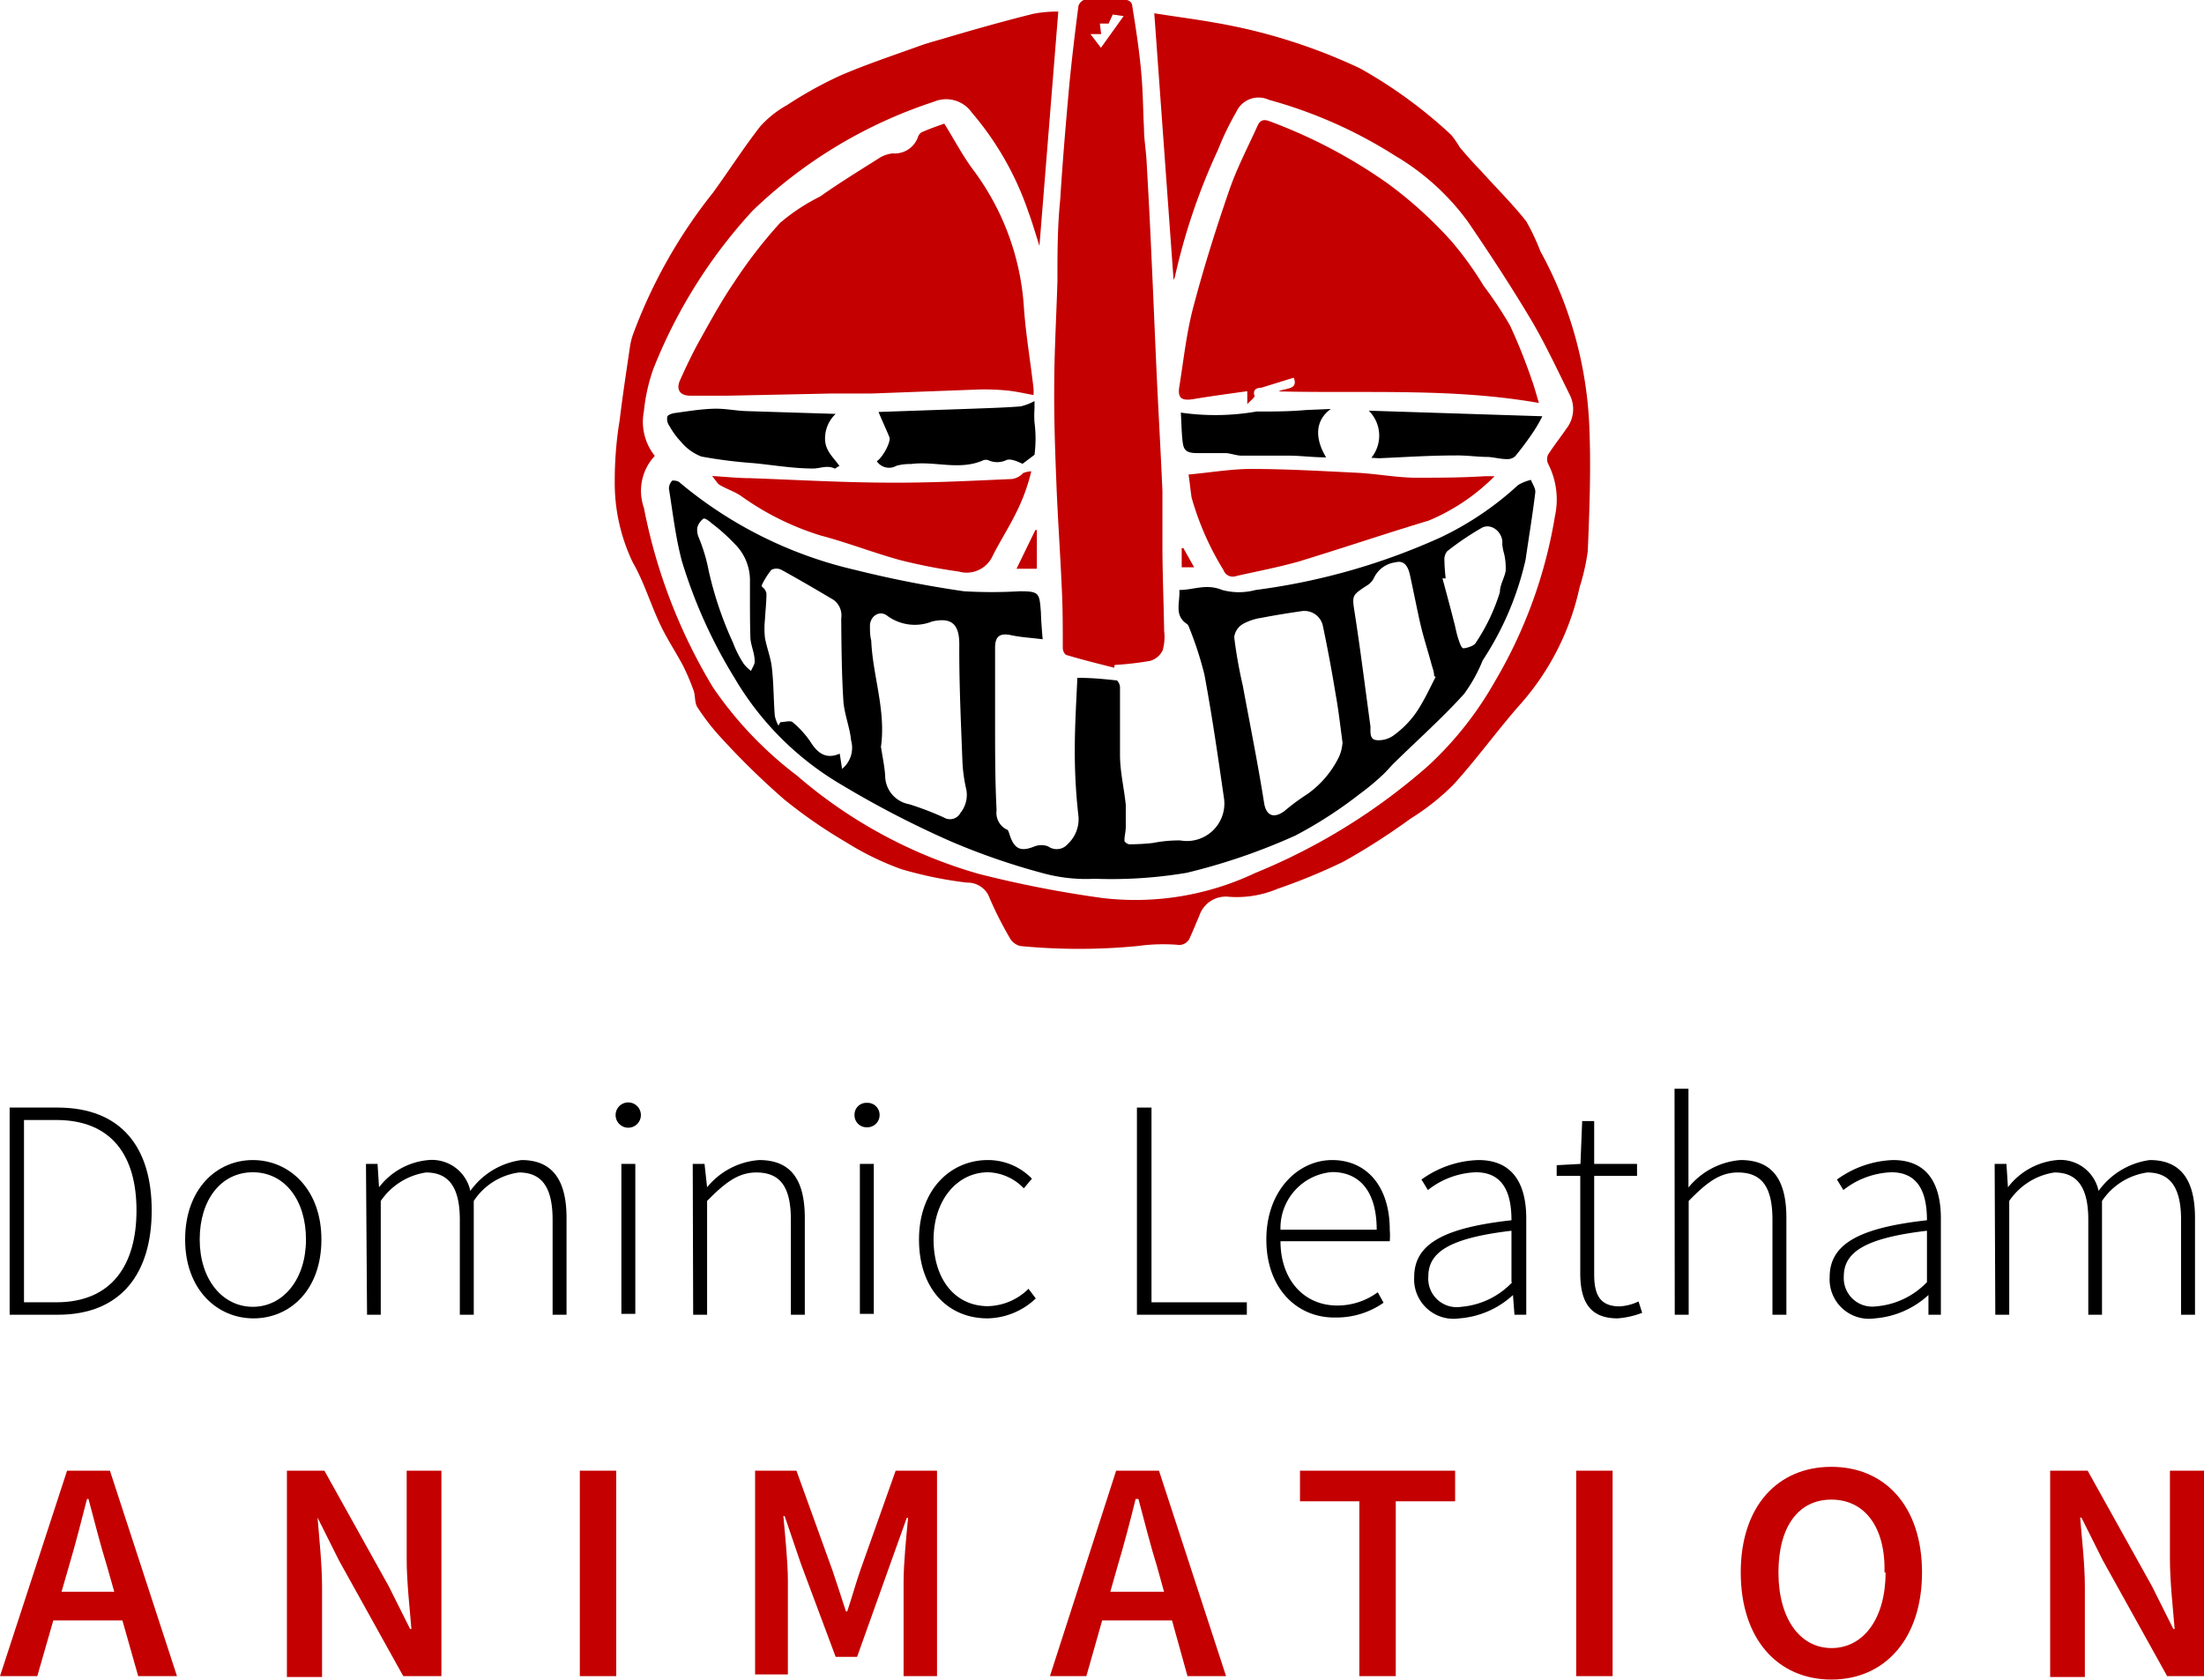 <svg xmlns="http://www.w3.org/2000/svg" viewBox="0 0 102.86 78.41"><defs><style>.cls-1{fill:#c40000;}</style></defs><title>Asset 2</title><g id="Layer_2" data-name="Layer 2"><g id="Layer_3" data-name="Layer 3"><path class="cls-1" d="M49.39.54l-.88,10.94c-.17-.53-.32-1.06-.51-1.57a14.12,14.12,0,0,0-2.65-4.66,1.46,1.46,0,0,0-1.77-.5,22.08,22.08,0,0,0-8.46,5.09,23.81,23.81,0,0,0-4.64,7.41,8.48,8.48,0,0,0-.43,1.95,2.55,2.55,0,0,0,.51,2.08,2.38,2.38,0,0,0-.51,2.42,25.62,25.62,0,0,0,3.22,8.38,17.63,17.63,0,0,0,3.92,4.12,22.4,22.4,0,0,0,8.48,4.59,52.37,52.37,0,0,0,5.79,1.13,13.06,13.06,0,0,0,7.12-1.17,28.48,28.48,0,0,0,8.07-5,16.2,16.2,0,0,0,3.11-3.93,22.26,22.26,0,0,0,2.81-7.73,3.64,3.64,0,0,0-.32-2.44.51.51,0,0,1,0-.43c.27-.42.58-.81.86-1.22a1.48,1.48,0,0,0,.14-1.59c-.59-1.19-1.15-2.4-1.83-3.54-.92-1.54-1.91-3.05-2.92-4.53a11.31,11.31,0,0,0-3.39-3.07,21.58,21.58,0,0,0-5.89-2.61,1.14,1.14,0,0,0-1.52.56A13.43,13.43,0,0,0,56.84,7a29,29,0,0,0-2,5.89.61.61,0,0,1-.07.17L53.87.62c.93.15,1.89.27,2.84.44a26.21,26.21,0,0,1,6.76,2.13A21.9,21.9,0,0,1,67.73,6.3a5,5,0,0,1,.4.58c.32.38.64.74,1,1.11.7.78,1.45,1.52,2.1,2.34a10.58,10.58,0,0,1,.66,1.4,18.56,18.56,0,0,1,2.29,8.35c.07,1.88,0,3.77-.08,5.66a10,10,0,0,1-.38,1.67A12.08,12.08,0,0,1,71,32.82c-1.1,1.24-2.07,2.6-3.18,3.82a11.26,11.26,0,0,1-2,1.58,31,31,0,0,1-3.12,2,27.67,27.67,0,0,1-3.08,1.27,4.88,4.88,0,0,1-2.27.37,1.3,1.3,0,0,0-1.38.89c-.14.32-.27.65-.43,1a.54.54,0,0,1-.61.35,8.72,8.72,0,0,0-1.84.06,28.56,28.56,0,0,1-5.47,0,.77.77,0,0,1-.49-.37c-.37-.64-.71-1.3-1-2a1.09,1.09,0,0,0-1-.59,18.57,18.57,0,0,1-3.07-.63,13.39,13.39,0,0,1-2.58-1.26,23.13,23.13,0,0,1-2.89-2,36.35,36.35,0,0,1-2.88-2.81A10.51,10.51,0,0,1,32.54,33c-.13-.21-.08-.52-.17-.77a10.82,10.82,0,0,0-.5-1.17c-.34-.64-.75-1.25-1.06-1.91-.45-.95-.76-2-1.27-2.88a8.57,8.57,0,0,1-.85-3.8,17.32,17.32,0,0,1,.23-2.86c.14-1.17.32-2.33.49-3.49a3.18,3.18,0,0,1,.14-.53A23.88,23.88,0,0,1,33.27,9C34,8,34.7,6.9,35.48,5.9a4.9,4.9,0,0,1,1.26-1,18.65,18.65,0,0,1,2.47-1.37c1.18-.51,2.41-.92,3.63-1.36.35-.13.71-.23,1.06-.33C45.35,1.41,46.79,1,48.24.64A6,6,0,0,1,49.39.54Z"/><path d="M48.66,29.84c-.55-.07-1-.09-1.47-.19s-.75,0-.75.58c0,1.16,0,2.32,0,3.47,0,1.38,0,2.75.07,4.12a.87.87,0,0,0,.47.9c.08,0,.12.2.16.31.22.62.52.73,1.14.48a.88.88,0,0,1,.64,0,.68.68,0,0,0,.92-.12A1.58,1.58,0,0,0,50.32,38a26.56,26.56,0,0,1-.16-3c0-1.12.07-2.24.12-3.36.7,0,1.26.06,1.83.12.06,0,.16.2.16.31,0,1,0,2.11,0,3.16,0,.78.19,1.56.27,2.34,0,.35,0,.7,0,1s-.07.45-.06.68c0,.06.15.16.23.16a9.82,9.82,0,0,0,1.09-.06,6.29,6.29,0,0,1,1.28-.12,1.75,1.75,0,0,0,2.05-1.92c-.28-1.94-.56-3.89-.92-5.82a16.27,16.27,0,0,0-.73-2.24.28.28,0,0,0-.08-.12c-.62-.4-.32-1-.36-1.59.67,0,1.25-.31,2,0a3,3,0,0,0,1.56,0,30.33,30.33,0,0,0,8.6-2.44,14.46,14.46,0,0,0,3.65-2.46,2.15,2.15,0,0,1,.6-.24c.07.2.23.41.2.6-.12,1-.3,2.08-.45,3.12a14.16,14.16,0,0,1-2,4.7,7.26,7.26,0,0,1-.87,1.57c-1,1.11-2.15,2.13-3.23,3.19-.2.19-.37.41-.58.6a11.24,11.24,0,0,1-1.06.88,20,20,0,0,1-3,1.94,28.64,28.64,0,0,1-5.07,1.74,21.2,21.2,0,0,1-4.3.28,7.67,7.67,0,0,1-2.34-.24,31.75,31.75,0,0,1-4.34-1.49,45.44,45.44,0,0,1-5.14-2.66,14,14,0,0,1-5-5,23.22,23.22,0,0,1-2.45-5.45c-.29-1.09-.42-2.24-.6-3.36a.53.53,0,0,1,.16-.39c.06,0,.27,0,.36.11A19.6,19.6,0,0,0,39.9,26.6q2.52.63,5.09,1a22.36,22.36,0,0,0,2.59,0c.93,0,.93.07,1,1C48.59,29,48.62,29.34,48.66,29.84Zm14,4.86c-.11-.82-.19-1.54-.32-2.26-.18-1.09-.38-2.18-.61-3.26a.88.88,0,0,0-1-.65c-.62.09-1.24.19-1.86.31a2.55,2.55,0,0,0-.87.29.84.84,0,0,0-.4.61A21.79,21.79,0,0,0,58,32c.34,1.84.71,3.67,1,5.51.1.56.44.71.93.36a10.39,10.39,0,0,1,1.08-.8,4.6,4.6,0,0,0,1.46-1.7A1.79,1.79,0,0,0,62.65,34.7Zm-21.54.19c.06.42.16.86.19,1.31a1.36,1.36,0,0,0,1.12,1.34,13.84,13.84,0,0,1,1.62.62.55.55,0,0,0,.77-.21,1.34,1.34,0,0,0,.28-1.08,7.41,7.41,0,0,1-.18-1.24c-.07-1.85-.16-3.7-.15-5.56,0-.92-.35-1.27-1.27-1.06a2.17,2.17,0,0,1-2.07-.25c-.37-.31-.82,0-.83.44,0,.23,0,.47.06.7C40.73,31.56,41.36,33.17,41.11,34.89Zm-1.82,1a1.27,1.27,0,0,0,.42-1.33c-.06-.62-.32-1.23-.36-1.85-.08-1.27-.09-2.56-.1-3.84A.9.9,0,0,0,38.9,28c-.81-.48-1.61-.95-2.43-1.4a.51.51,0,0,0-.47,0,3.5,3.5,0,0,0-.45.72s0,.08.06.11.16.2.16.29c0,.4-.05.8-.07,1.2a4,4,0,0,0,0,.85c.08.46.27.92.32,1.38.09.75.08,1.51.14,2.26a1.6,1.6,0,0,0,.17.46l.09-.16c.19,0,.46-.09.57,0a4.47,4.47,0,0,1,.83.91c.33.53.72.84,1.37.56ZM67,31.6l-.07-.05c0-.17-.06-.34-.11-.5-.17-.64-.38-1.27-.53-1.92s-.32-1.53-.49-2.3c-.08-.35-.24-.7-.68-.58a1.29,1.29,0,0,0-1,.73.84.84,0,0,1-.34.36c-.71.46-.68.47-.55,1.31.27,1.75.49,3.51.73,5.27,0,.25-.05.61.3.63a1.19,1.19,0,0,0,.79-.23,4.55,4.55,0,0,0,1-1C66.43,32.78,66.7,32.18,67,31.6ZM67.47,27l-.15,0c.18.67.36,1.33.53,2,.07.25.11.51.19.76s.16.49.25.5.51-.1.58-.25A9,9,0,0,0,70,27.64c0-.35.22-.67.27-1a3,3,0,0,0-.07-.78,2.49,2.49,0,0,1-.09-.46c.06-.52-.48-1-.94-.77a13.31,13.31,0,0,0-1.63,1.1.6.6,0,0,0-.13.42A8.89,8.89,0,0,0,67.47,27ZM35,27.68h0c0-.19,0-.37,0-.55a2.38,2.38,0,0,0-.72-1.75,8.75,8.75,0,0,0-1.06-.95c-.11-.1-.32-.26-.39-.22a.77.77,0,0,0-.29.43.92.92,0,0,0,.07.45,7.88,7.88,0,0,1,.46,1.53A16.7,16.7,0,0,0,34.21,30a4.81,4.81,0,0,0,.51,1,2,2,0,0,0,.33.32c.06-.16.19-.32.17-.47,0-.36-.18-.72-.2-1.08C35,29.09,35,28.38,35,27.68Z"/><path class="cls-1" d="M59.67,18.27c.35-.17.93-.07.71-.64l-1.52.47c-.18,0-.42.07-.31.39,0,.06-.17.2-.34.37l0-.6c-.85.12-1.68.23-2.52.37-.55.09-.74-.05-.65-.59.2-1.24.33-2.49.65-3.7.49-1.86,1.07-3.7,1.7-5.52.35-1,.87-2,1.3-2.95.13-.29.31-.31.59-.2a24.06,24.06,0,0,1,5.45,2.87,19.48,19.48,0,0,1,3,2.71,15.8,15.8,0,0,1,1.51,2.09,18.55,18.55,0,0,1,1.23,1.85,25.8,25.8,0,0,1,1,2.49c.13.35.22.7.35,1.13C67.79,18.1,63.76,18.37,59.67,18.27Z"/><path class="cls-1" d="M44.07,5.77c.49.79.87,1.52,1.35,2.16a12,12,0,0,1,2.37,6.49c.09,1.23.3,2.45.44,3.67a1.63,1.63,0,0,1,0,.35c-.43-.08-.82-.17-1.22-.21a11,11,0,0,0-1.29-.05l-5.07.19c-.63,0-1.26,0-1.89,0L34,18.47l-1.79,0c-.48,0-.67-.29-.47-.73.29-.64.59-1.28.94-1.9.5-.9,1-1.81,1.58-2.66a22.21,22.21,0,0,1,2.14-2.77,9.14,9.14,0,0,1,1.88-1.24C39.14,8.56,40.05,8,41,7.4a1.47,1.47,0,0,1,.66-.24,1.15,1.15,0,0,0,1.18-.76A.43.43,0,0,1,43,6.18C43.41,6,43.79,5.87,44.07,5.77Z"/><path class="cls-1" d="M52,31.17c-.74-.19-1.48-.37-2.21-.59-.09,0-.19-.2-.19-.31,0-1,0-1.92-.05-2.87-.07-1.63-.19-3.26-.25-4.89-.06-1.46-.11-2.93-.1-4.39,0-1.65.1-3.3.15-5,0-1.27,0-2.54.13-3.8.11-1.77.26-3.54.42-5.31.12-1.25.27-2.49.43-3.73A.45.45,0,0,1,50.58,0c.65,0,1.3,0,2,0a.32.32,0,0,1,.25.2c.16,1,.32,2,.42,3.06s.09,1.82.14,2.73c0,.51.09,1,.12,1.52.08,1.43.16,2.86.22,4.29.1,2.09.18,4.18.28,6.27.08,1.62.17,3.23.24,4.84,0,.83,0,1.66,0,2.49,0,1.35.06,2.7.08,4.05a2.27,2.27,0,0,1-.07.91.93.93,0,0,1-.59.49,15.15,15.15,0,0,1-1.65.19ZM51.38,2.23,52.44.75,51.93.68l-.19.42-.41,0,.06.49-.5,0Z"/><path class="cls-1" d="M55.47,22.15c1-.09,2-.26,2.9-.26,1.67,0,3.34.1,5,.18.88.05,1.75.21,2.62.23,1.1,0,2.2,0,3.29-.07l.47,0a9.46,9.46,0,0,1-3.07,2.07c-2,.6-4.06,1.3-6.1,1.92-1,.28-1.93.45-2.89.67a.46.46,0,0,1-.59-.28,13.3,13.3,0,0,1-1.49-3.39C55.56,22.88,55.53,22.56,55.47,22.15Z"/><path d="M39,19.32a1.58,1.58,0,0,0-.49,1.28c.06.51.41.77.67,1.16-.08,0-.19.13-.23.11-.34-.17-.68,0-1,0-.92,0-1.85-.16-2.77-.25a22.16,22.16,0,0,1-2.45-.31,2.32,2.32,0,0,1-.95-.69,3.6,3.6,0,0,1-.54-.74.54.54,0,0,1-.1-.41c0-.1.22-.17.35-.19.59-.08,1.19-.18,1.78-.2s1,.09,1.57.11Z"/><path d="M64,21.37a1.64,1.64,0,0,0-.12-2.2l8.1.26a6.38,6.38,0,0,1-.38.67,14.61,14.61,0,0,1-.88,1.19.53.53,0,0,1-.4.14c-.29,0-.57-.08-.86-.1-.52,0-1-.08-1.56-.07-1.18,0-2.36.08-3.54.13Z"/><path d="M62.11,19.09c-.71.51-.78,1.33-.22,2.26-.58,0-1.11-.07-1.63-.08-.77,0-1.54,0-2.3,0-.26,0-.51-.11-.77-.12-.43,0-.87,0-1.3,0s-.62-.08-.68-.42-.07-.94-.1-1.47a11.25,11.25,0,0,0,3.53-.05c.77,0,1.54,0,2.3-.07Z"/><path class="cls-1" d="M47.44,26.55l.88-1.81h.07v1.81Z"/><path class="cls-1" d="M55.23,25.59l.5.89-.58,0v-.9Z"/><path class="cls-1" d="M47.75,22.08a.87.87,0,0,1-.52.28c-1.86.08-3.73.18-5.6.17-2.21,0-4.42-.13-6.63-.21-.54,0-1.08-.06-1.77-.1.19.22.26.37.38.43.33.19.71.31,1,.52A12.87,12.87,0,0,0,38.31,25c1.25.33,2.47.81,3.72,1.15a25.12,25.12,0,0,0,2.72.53,1.33,1.33,0,0,0,1.58-.74c.34-.67.75-1.31,1.09-2A8.82,8.82,0,0,0,48.13,22,1.26,1.26,0,0,0,47.75,22.08Z"/><path d="M40.92,21.53a.69.69,0,0,0,.92.21,2.44,2.44,0,0,1,.68-.08c1.12-.15,2.27.32,3.38-.18a.37.37,0,0,1,.22,0,1,1,0,0,0,.84,0c.2-.09.52.06.76.17l.56-.42a5.88,5.88,0,0,0,0-1.51,4.7,4.7,0,0,1,0-.65c0-.12,0-.23,0-.35a2.53,2.53,0,0,1-.65.25c-.76.06-1.53.08-2.3.11L41,19.23c.17.41.35.79.51,1.18C41.59,20.61,41.21,21.34,40.92,21.53Z"/><path d="M.45,51.7H2.68c3,0,4.4,1.88,4.4,4.8S5.67,61.37,2.7,61.37H.45Zm2.17,9.09c2.62,0,3.75-1.77,3.75-4.29s-1.13-4.22-3.75-4.22H1.12v8.51Z"/><path d="M8.64,57.86c0-2.36,1.47-3.71,3.16-3.71S15,55.5,15,57.86s-1.47,3.68-3.17,3.68S8.64,60.19,8.64,57.86Zm5.64,0c0-1.85-1-3.14-2.48-3.14S9.32,56,9.32,57.86,10.38,61,11.8,61,14.28,59.71,14.28,57.86Z"/><path d="M17.08,54.33h.54l.07,1.09h0A3.26,3.26,0,0,1,20,54.15a1.83,1.83,0,0,1,1.95,1.44,3.5,3.5,0,0,1,2.39-1.44c1.4,0,2.1.88,2.1,2.7v4.52h-.65V56.94c0-1.5-.49-2.21-1.57-2.21a3,3,0,0,0-2.11,1.33v5.31h-.65V56.94c0-1.5-.5-2.21-1.58-2.21a3.12,3.12,0,0,0-2.11,1.33v5.31h-.64Z"/><path d="M28.73,52.05a.59.59,0,0,1,1.18,0,.59.59,0,0,1-1.18,0ZM29,54.33h.65v7H29Z"/><path d="M32.33,54.33h.55L33,55.42h0a3.46,3.46,0,0,1,2.43-1.27c1.45,0,2.13.88,2.13,2.7v4.52h-.65V56.94c0-1.5-.47-2.21-1.61-2.21-.83,0-1.44.45-2.3,1.33v5.31h-.65Z"/><path d="M39.88,52.05a.55.55,0,0,1,.58-.57.56.56,0,0,1,.59.57.57.57,0,0,1-.59.57A.56.56,0,0,1,39.88,52.05Zm.25,2.28h.65v7h-.65Z"/><path d="M42.89,57.86c0-2.36,1.5-3.71,3.21-3.71a2.85,2.85,0,0,1,2.06.87l-.38.45a2.41,2.41,0,0,0-1.66-.75c-1.44,0-2.55,1.29-2.55,3.14s1,3.11,2.54,3.11A2.78,2.78,0,0,0,48,60.16l.34.45a3.35,3.35,0,0,1-2.25.93C44.26,61.54,42.89,60.19,42.89,57.86Z"/><path d="M53.06,51.7h.68v9.09h4.45v.58H53.06Z"/><path d="M59.1,57.86c0-2.3,1.49-3.71,3.07-3.71s2.69,1.19,2.69,3.26a3.23,3.23,0,0,1,0,.53H59.76c0,1.77,1.07,3,2.65,3a3.17,3.17,0,0,0,1.89-.62l.27.49a3.82,3.82,0,0,1-2.22.69C60.55,61.54,59.1,60.16,59.1,57.86Zm5.15-.46c0-1.8-.81-2.69-2.08-2.69a2.62,2.62,0,0,0-2.41,2.69Z"/><path d="M66,59.61c0-1.56,1.41-2.3,4.54-2.65,0-1.08-.27-2.24-1.66-2.24a3.83,3.83,0,0,0-2.24.83l-.3-.49A4.76,4.76,0,0,1,69,54.15c1.67,0,2.23,1.21,2.23,2.72v4.5h-.55l-.07-.92h0a4.14,4.14,0,0,1-2.5,1.09A1.84,1.84,0,0,1,66,59.61Zm4.54.24v-2.4c-2.89.34-3.88,1-3.88,2.13A1.33,1.33,0,0,0,68.2,61,3.7,3.7,0,0,0,70.58,59.85Z"/><path d="M73.75,59.42V54.89h-1.1v-.5l1.11-.06.08-2h.56v2h2v.56h-2v4.58c0,.9.22,1.51,1.19,1.51a2.35,2.35,0,0,0,.88-.23l.17.53a4,4,0,0,1-1.15.26C74.14,61.54,73.75,60.68,73.75,59.42Z"/><path d="M78.15,50.82h.65v4.61a3.5,3.5,0,0,1,2.44-1.28c1.45,0,2.13.88,2.13,2.7v4.52h-.65V56.94c0-1.5-.47-2.21-1.61-2.21-.84,0-1.44.45-2.3,1.33v5.31h-.65Z"/><path d="M85.39,59.61c0-1.56,1.41-2.3,4.54-2.65,0-1.08-.27-2.24-1.66-2.24a3.83,3.83,0,0,0-2.24.83l-.3-.49a4.73,4.73,0,0,1,2.62-.91c1.67,0,2.23,1.21,2.23,2.72v4.5H90L90,60.45h0a4.17,4.17,0,0,1-2.5,1.09A1.84,1.84,0,0,1,85.39,59.61Zm4.54.24v-2.4c-2.89.34-3.88,1-3.88,2.13a1.33,1.33,0,0,0,1.5,1.4A3.7,3.7,0,0,0,89.93,59.85Z"/><path d="M93.09,54.33h.55l.07,1.09h0A3.26,3.26,0,0,1,96,54.15a1.82,1.82,0,0,1,1.94,1.44,3.52,3.52,0,0,1,2.39-1.44c1.41,0,2.11.88,2.11,2.7v4.52h-.65V56.94c0-1.5-.5-2.21-1.58-2.21a3.06,3.06,0,0,0-2.11,1.33v5.31h-.64V56.94c0-1.5-.5-2.21-1.58-2.21a3.1,3.1,0,0,0-2.11,1.33v5.31h-.65Z"/><path class="cls-1" d="M3.13,68.65h2l3.13,9.59H6.45L5,73.13c-.31-1-.59-2.11-.87-3.16H4.06c-.27,1.06-.55,2.15-.85,3.16L1.74,78.24H0ZM1.85,74.3H6.36v1.34H1.85Z"/><path class="cls-1" d="M13.39,68.65h1.75l3,5.39,1,2h.06c-.08-1-.22-2.2-.22-3.27V68.65h1.62v9.59H18.82l-3-5.4-1-2h0c.08,1,.21,2.17.21,3.24v4.2H13.39Z"/><path class="cls-1" d="M27.06,68.65h1.7v9.59h-1.7Z"/><path class="cls-1" d="M35.24,68.65h1.93l1.69,4.68c.21.61.41,1.26.62,1.89h.06c.21-.63.39-1.28.6-1.89l1.66-4.68h1.93v9.59H42.17V73.85c0-.89.13-2.16.21-3h-.06L41.55,73,40,77.34H39L37.38,73l-.76-2.23h-.06c.08.89.21,2.16.21,3v4.39H35.24Z"/><path class="cls-1" d="M52.09,68.65h2l3.13,9.59h-1.8L54,73.13c-.31-1-.59-2.11-.87-3.16H53c-.26,1.06-.55,2.15-.85,3.16L50.7,78.24H49ZM50.81,74.3h4.51v1.34H50.81Z"/><path class="cls-1" d="M63.44,70.08H60.67V68.65h7.24v1.43H65.14v8.16h-1.7Z"/><path class="cls-1" d="M73.56,68.65h1.7v9.59h-1.7Z"/><path class="cls-1" d="M81.24,73.4c0-3.1,1.73-4.93,4.23-4.93s4.23,1.84,4.23,4.93-1.73,5-4.23,5S81.24,76.51,81.24,73.4Zm6.71,0C88,71.25,87,70,85.47,70S83,71.25,83,73.4s1,3.53,2.48,3.53S88,75.56,88,73.4Z"/><path class="cls-1" d="M95.68,68.65h1.75l3,5.39,1,2h.06c-.08-1-.22-2.2-.22-3.27V68.65h1.62v9.59h-1.75l-3-5.4-1-2h-.06c.08,1,.22,2.17.22,3.24v4.2H95.68Z"/></g></g></svg>